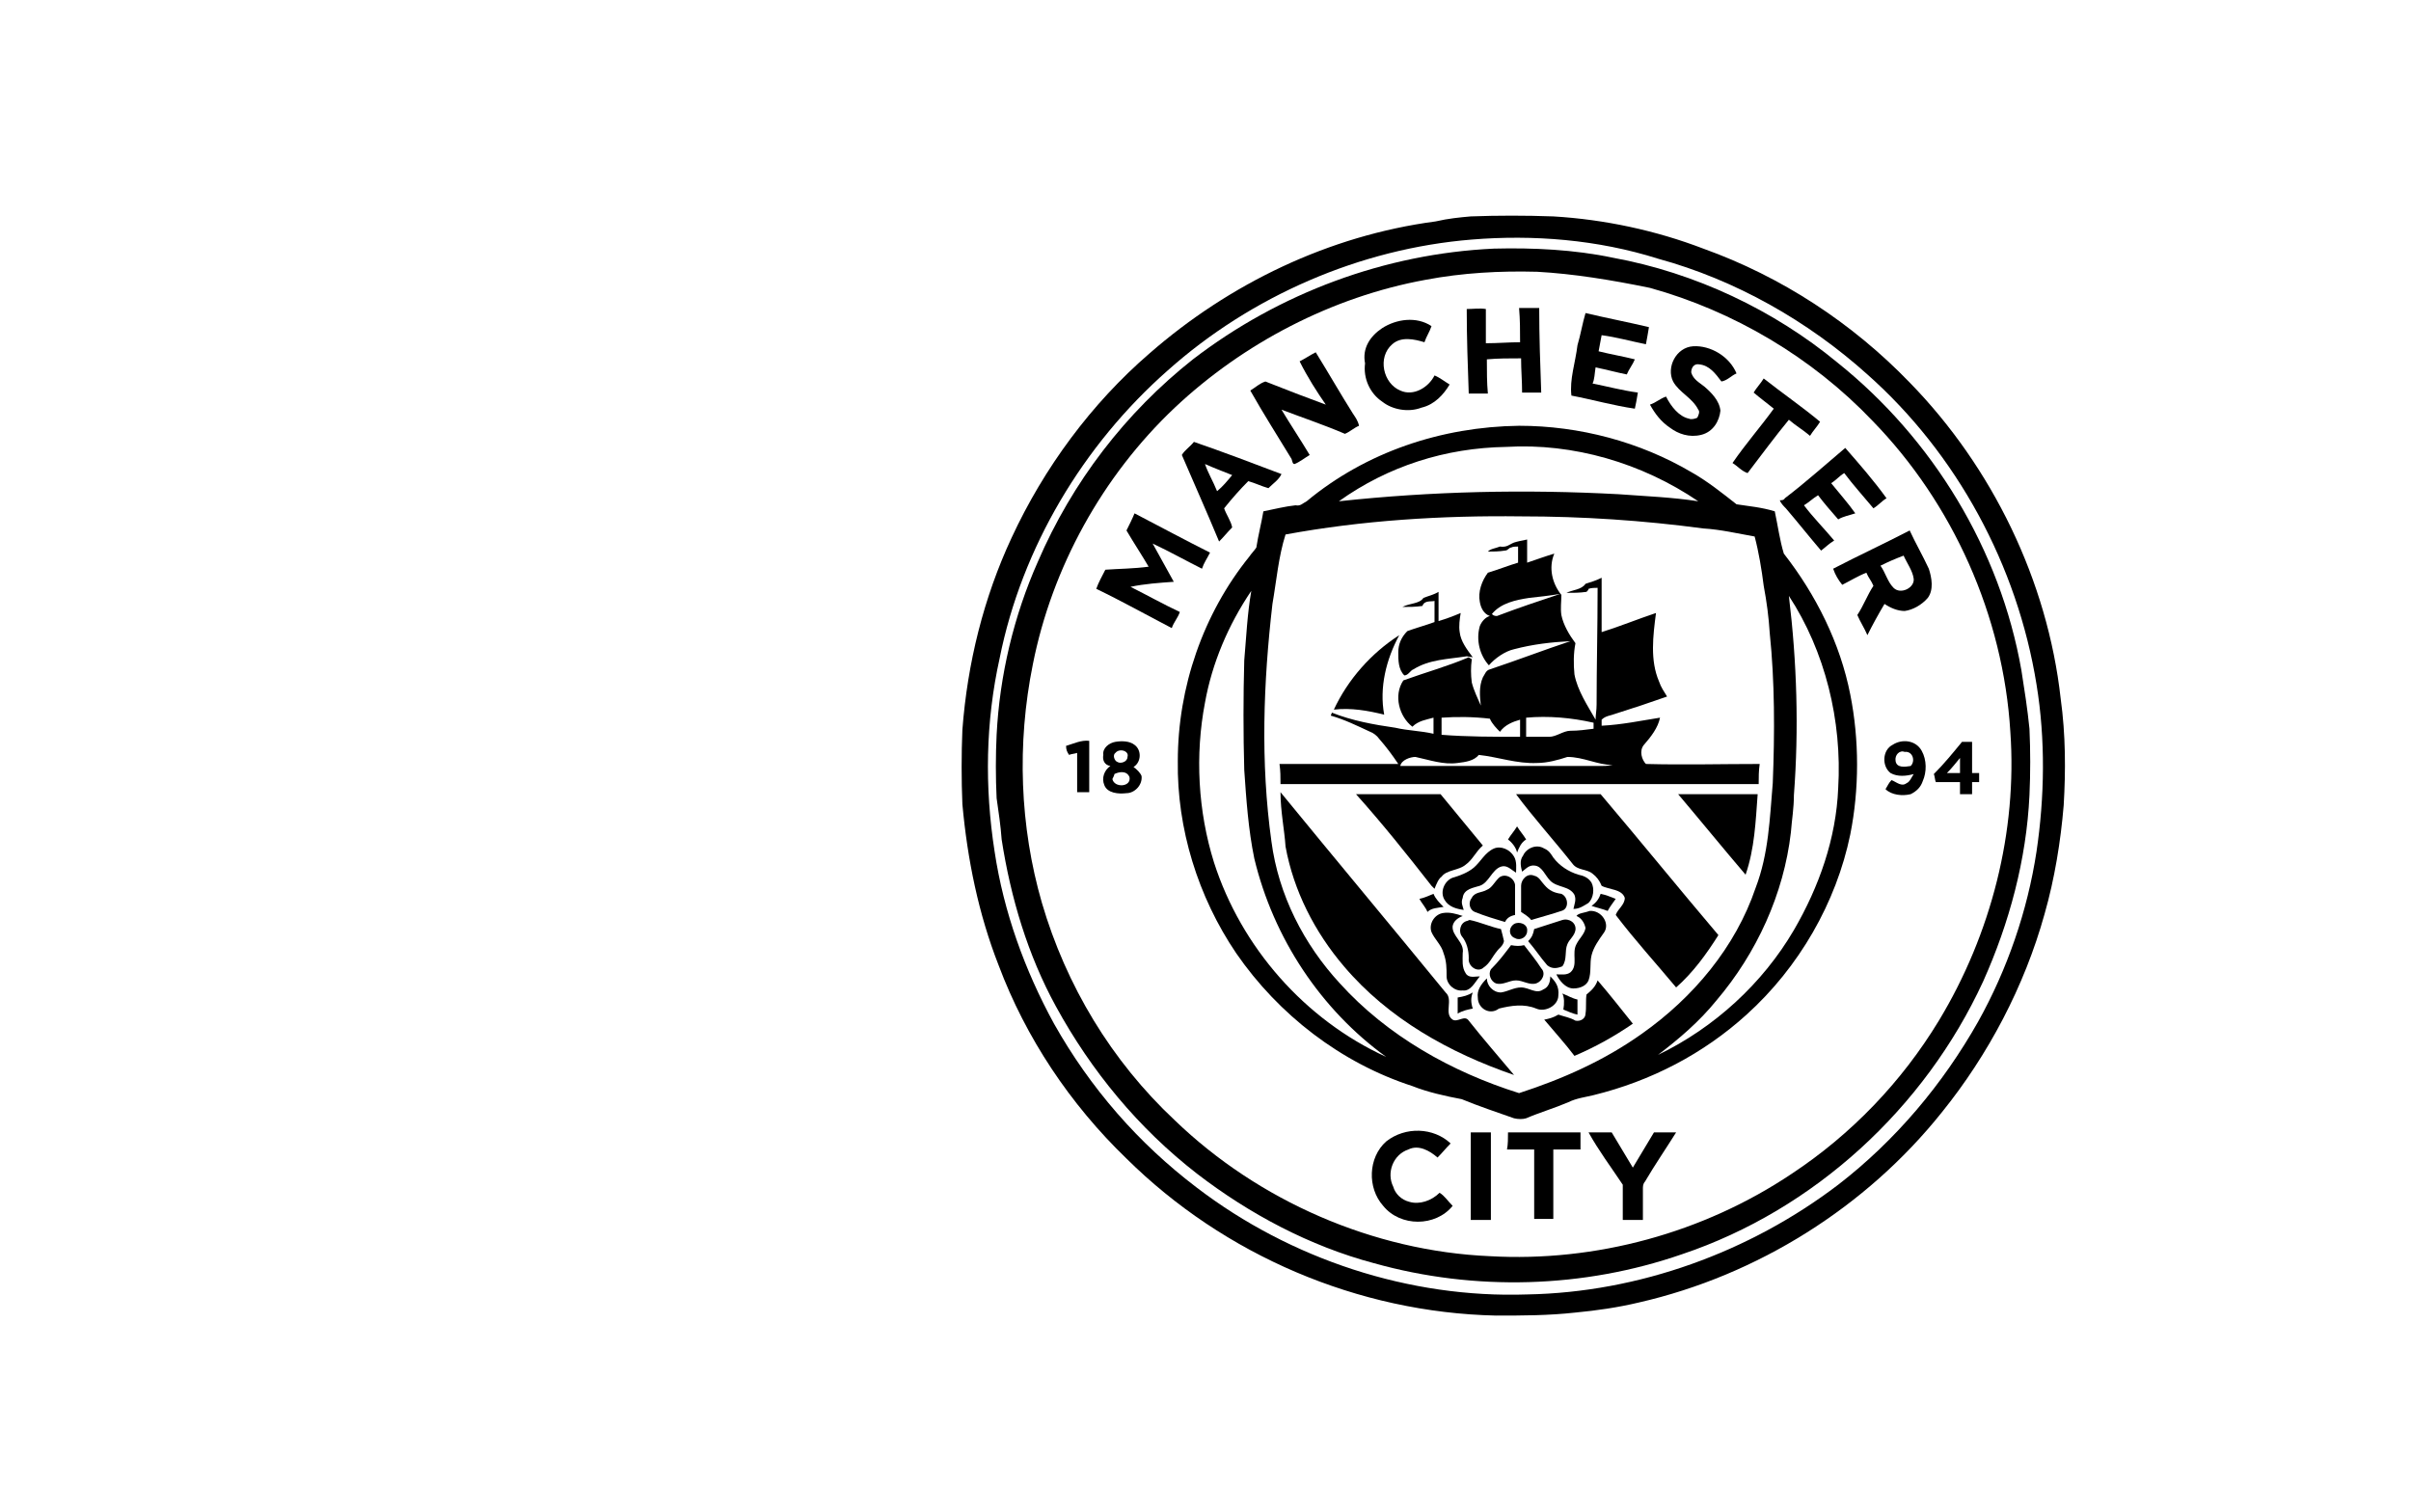 <?xml version="1.0" encoding="utf-8"?>
<!-- Generator: Adobe Illustrator 26.0.3, SVG Export Plug-In . SVG Version: 6.00 Build 0)  -->
<svg version="1.0" id="Слой_1" xmlns="http://www.w3.org/2000/svg" xmlns:xlink="http://www.w3.org/1999/xlink" x="0px" y="0px"
	 viewBox="0 0 239.5 150.2" style="enable-background:new 0 0 239.5 150.2;" xml:space="preserve">
<g>
	<g>
		<path d="M146.1,21.5c2.7-0.1,5.4-0.1,8.2,0c5.1,0.3,10.2,1.4,14.9,3.2c7.8,2.8,14.8,7.4,20.5,13.3c8.2,8.4,13.7,19.7,15,31.4
			c0.5,3.6,0.5,7.2,0.3,10.6c-0.3,3.6-0.9,7.3-1.9,10.8c-2,7.2-5.6,14-10.2,19.7c-7.5,9.4-18.3,16.2-30.1,18.9
			c-2.1,0.5-4.2,0.8-6.3,1c-2.7,0.3-5.3,0.3-7.9,0.3c-13.7-0.3-27-6-36.7-15.6c-5.6-5.4-10-12-12.7-19.2c-2-5.1-3.1-10.5-3.6-16
			c-0.1-2.4-0.1-5,0-7.4c0.5-6.6,2.1-13.1,4.9-19.1c3.2-6.9,7.9-13.3,13.7-18.3c7.9-6.9,17.8-11.7,28.4-13.1
			C143.9,21.7,145,21.6,146.1,21.5z M146.2,23.8c-11.1,0.9-21.9,5.6-30.2,13c-8.4,7.4-14.5,17.6-16.7,28.6
			c-1.4,6.3-1.5,12.8-0.5,19.2c0.9,6,3,11.8,5.9,17.1c3.6,6.4,8.4,11.9,14.2,16.3c9.3,7.1,21.1,11,32.8,10.6
			c11.1-0.2,22.1-4.2,30.9-10.9c5.7-4.4,10.4-10,13.9-16.2c2.9-5.2,4.9-11,5.8-16.9c0.8-5.4,0.9-11.1,0-16.6
			c-1.9-11.8-7.9-22.9-16.8-30.8c-5.9-5.3-13.1-9.4-20.8-11.5C158.7,23.8,152.3,23.3,146.2,23.8z"/>
	</g>
	<g>
		<path d="M148.4,24.7c3.9-0.1,8,0.1,11.8,0.9c8.2,1.5,16,5.2,22.3,10.4c9.5,7.6,16.2,18.6,18.3,30.6c0.3,1.9,0.6,3.8,0.8,5.8
			c0.1,2.2,0.1,4.4,0,6.6c-0.3,6.4-2,12.7-4.6,18.5c-5.8,12.6-16.8,22.7-29.9,27.1c-9.8,3.4-20.6,3.7-30.6,0.9
			c-6.4-1.7-12.4-4.9-17.6-8.9c-5.8-4.5-10.5-10.2-14-16.6c-2.8-5.1-4.5-10.8-5.4-16.6c-0.1-1.4-0.3-2.7-0.5-4.1
			c-0.1-2.1-0.1-4.2,0-6.3c0.3-5.9,1.7-11.8,4.1-17.2c3.4-7.9,8.7-14.8,15.4-20.1C127.1,29.1,137.6,25.2,148.4,24.7z M152.7,27
			c-3.7-0.1-7.4,0.1-11.1,0.8c-9.3,1.7-18.1,6.3-24.9,12.7c-7.2,6.8-12.2,15.9-14.1,25.5c-1.6,7.9-1.3,16.1,0.9,23.7
			c2.4,8.2,6.9,15.7,13.2,21.6c8.3,8,19.7,13,31.3,13.5c10.5,0.6,21.2-2.3,30-8.2c5.9-3.9,10.9-9.1,14.6-15.2
			c5.2-8.6,7.8-18.8,7.1-28.7c-0.7-11.5-5.7-22.7-13.7-30.9c-6-6.3-13.8-10.9-22.1-13.2C160,27.8,156.3,27.2,152.7,27z"/>
	</g>
	<path d="M145.7,30.7c0.6,0,1.3-0.1,1.9,0c0,1.2,0,2.2,0,3.4c1.2,0,2.3-0.1,3.4-0.1c0-1.2,0-2.2-0.1-3.4c0.7,0,1.3,0,2,0
		c0,2.8,0.1,5.7,0.2,8.4c-0.6,0-1.3,0-1.9,0c0-1.2-0.1-2.2-0.1-3.4c-1.2,0-2.3,0-3.4,0.1c0,1.2,0,2.3,0.1,3.4c-0.6,0-1.3,0-1.9,0
		C145.8,36.4,145.7,33.5,145.7,30.7z"/>
	<path d="M156.7,34.3c0.3-1,0.5-2.2,0.8-3.2c2.1,0.5,4.2,0.9,6.3,1.4c-0.1,0.6-0.2,1.2-0.3,1.7c-1.5-0.3-2.9-0.7-4.4-0.9
		c-0.1,0.6-0.2,1-0.3,1.6c1.2,0.3,2.4,0.5,3.6,0.8c-0.2,0.5-0.6,1-0.8,1.5c-1-0.2-2.1-0.5-3.1-0.7c-0.1,0.6-0.1,1.2-0.3,1.6
		c1.5,0.3,3,0.7,4.5,0.9c-0.1,0.6-0.2,1.2-0.3,1.6c-2.1-0.3-4.2-0.9-6.3-1.3C155.9,37.7,156.5,36,156.7,34.3z"/>
	<path d="M137.3,32.6c1.4-0.9,3.4-1.2,4.9-0.2c-0.2,0.6-0.5,1-0.7,1.6c-1-0.3-2.3-0.6-3.2,0.2c-1.5,1.3-0.9,3.9,0.8,4.6
		c1.3,0.6,2.8-0.3,3.4-1.5c0.5,0.2,1,0.6,1.5,0.9c-0.6,1-1.5,2-2.8,2.3c-1.3,0.5-2.9,0.2-3.9-0.6c-1.2-0.8-1.9-2.3-1.7-3.8
		C135.3,34.6,136.1,33.4,137.3,32.6z"/>
	<path d="M166.2,37.9c-0.7-1.4,0.3-3.4,2-3.5c1.7-0.1,3.6,1,4.3,2.7c-0.5,0.2-0.9,0.7-1.5,0.8c-0.6-0.8-1.2-1.6-2.2-1.7
		c-0.5-0.1-0.8,0.3-0.8,0.8c0.2,0.7,0.8,1,1.3,1.4c0.7,0.6,1.5,1.4,1.6,2.4c-0.1,1-0.7,2.1-1.9,2.4c-1.2,0.3-2.3-0.1-3.1-0.7
		c-0.9-0.6-1.5-1.4-2-2.3c0.6-0.2,1-0.6,1.6-0.8c0.5,1,1.3,2,2.3,2.2c0.2,0.1,0.6,0,0.8-0.1c0.1-0.2,0.3-0.6,0.1-0.8
		C168.1,39.5,166.8,39,166.2,37.9z"/>
	<path d="M129.1,35.9c0.6-0.3,1-0.6,1.6-0.9c1.3,2.1,2.5,4.2,3.7,6.1c0.2,0.3,0.5,0.7,0.6,1.2c-0.5,0.2-0.9,0.6-1.4,0.8
		c-2.1-0.9-4.2-1.6-6.3-2.4c0.9,1.5,1.9,3,2.8,4.5c-0.5,0.3-1,0.7-1.5,0.9c-0.2,0-0.2-0.2-0.3-0.5c-1.4-2.3-2.8-4.5-4.1-6.8
		c0.5-0.3,0.9-0.7,1.5-0.9c2,0.8,4.1,1.6,6,2.3C130.8,38.9,129.9,37.5,129.1,35.9z"/>
	<path d="M174.2,39c0.3-0.5,0.7-0.9,1-1.4c1.9,1.5,3.8,2.8,5.6,4.3c-0.3,0.5-0.7,0.9-1,1.4c-0.7-0.6-1.4-1-2.1-1.6
		c-1.4,1.7-2.8,3.6-4.1,5.3c-0.6-0.2-1-0.7-1.5-1c1.3-1.9,2.8-3.6,4.1-5.4C175.6,40.1,174.9,39.6,174.2,39z"/>
	<g>
		<path d="M129.8,49.8c5.9-4.9,13.4-7.4,21.1-7.5c6,0,12,1.6,17.1,4.6c1.6,0.9,3.1,2.1,4.5,3.2c1.3,0.2,2.5,0.3,3.8,0.7
			c0.3,1.4,0.5,2.9,0.9,4.2c3.2,4.1,5.6,8.9,6.6,14c0.9,4.5,0.9,9.4,0,13.9c-1.4,6.8-5.1,13.2-10.3,17.9c-4.3,3.9-9.5,6.6-15.2,8
			c-0.8,0.2-1.7,0.3-2.5,0.7c-1.4,0.6-2.8,1-4.2,1.6c-0.3,0.1-0.8,0.1-1.2,0c-1.7-0.6-3.5-1.2-5.2-1.9c-1.6-0.3-3.4-0.7-4.9-1.3
			c-7.1-2.3-13.3-7.1-17.5-13.2c-3.8-5.6-5.9-12.4-5.8-19.1c0-7.3,2.5-14.6,7.1-20.3c0.2-0.3,0.5-0.6,0.7-0.9
			c0.2-1.3,0.5-2.4,0.7-3.6c1-0.2,2.2-0.5,3.2-0.6C129.2,50.3,129.4,50,129.8,49.8z M133,49.8c9.3-1,18.5-1.2,27.8-0.7
			c2.7,0.2,5.3,0.3,7.9,0.7c-5.6-3.8-12.4-5.8-19.1-5.4C143.6,44.5,137.9,46.3,133,49.8z M127.7,53.1c-0.7,2.2-0.9,4.6-1.3,6.9
			c-0.9,7.8-1.2,15.7-0.1,23.6c0.7,5.3,3.2,10.2,6.8,14.1c4.7,5.2,11.1,8.8,17.8,10.9c4.3-1.4,8.4-3.2,12.2-5.9
			c5.1-3.6,9.3-8.6,11.3-14.5c1.3-3.4,1.4-6.9,1.7-10.4c0.2-5,0.2-10.1-0.3-14.9c-0.1-1.6-0.3-3.1-0.6-4.7c-0.2-1.6-0.5-3.4-0.9-4.9
			c-1.7-0.3-3.4-0.7-5.1-0.8c-6-0.8-12-1.2-18.1-1.2C143.2,51.2,135.3,51.7,127.7,53.1z M119.7,69.8c-1,5.2-0.7,10.8,0.9,15.9
			c2.7,8.4,9,15.6,17.1,19.3c-6.5-4.7-11.2-11.8-13.1-19.7c-0.6-2.9-0.8-5.9-1-8.8c-0.1-3.6-0.1-7.3,0-10.9c0.2-2.3,0.3-4.6,0.7-6.9
			C122,62.1,120.4,65.9,119.7,69.8z M177.7,59.2c0.8,6.6,1,13.2,0.5,19.8c0,1.3-0.2,2.4-0.3,3.7c-0.7,6.1-3.4,12-7.4,16.7
			c-1.7,2.1-3.7,3.8-5.8,5.4c5.6-2.7,10.4-7.1,13.5-12.4c2.5-4.3,4.2-9.1,4.4-14.1C183,71.6,181.3,64.7,177.7,59.2z"/>
	</g>
	<g>
		<path d="M117.4,45.2c0.3-0.5,0.8-0.8,1.2-1.3c2.9,1,5.8,2.1,8.7,3.2c-0.3,0.6-0.8,0.9-1.3,1.4c-0.7-0.2-1.3-0.5-2-0.7
			c-0.8,0.8-1.6,1.7-2.4,2.7c0.2,0.6,0.7,1.3,0.8,1.9c-0.5,0.5-0.8,0.9-1.3,1.4C119.9,50.9,118.6,48,117.4,45.2z M119.7,46.1
			c0.3,0.9,0.8,1.7,1.2,2.7c0.6-0.5,1-1,1.5-1.6C121.4,46.8,120.6,46.5,119.7,46.1z"/>
	</g>
	<path d="M177.3,49.5c2.1-1.6,4.1-3.4,6-5c1.4,1.6,2.8,3.2,4.1,5c-0.5,0.3-0.8,0.7-1.3,1c-1-1.2-2-2.3-2.9-3.5
		c-0.5,0.3-0.8,0.7-1.3,1c0.8,1,1.7,2,2.4,3c-0.6,0.2-1.2,0.3-1.7,0.6c-0.7-0.8-1.4-1.6-2-2.4c-0.5,0.3-0.9,0.7-1.4,1
		c0.9,1.2,2,2.3,3,3.5c-0.5,0.3-0.9,0.7-1.3,1c-1.2-1.4-2.3-2.8-3.5-4.2c-0.2-0.2-0.5-0.5-0.6-0.8C177,49.7,177.2,49.7,177.3,49.5z"
		/>
	<path d="M112.7,51c2.5,1.3,5.1,2.7,7.5,3.9c-0.3,0.6-0.6,1-0.8,1.6c-1.6-0.8-3.2-1.7-4.9-2.5c0.7,1.3,1.4,2.5,2.1,3.8
		c-1.4,0.1-2.9,0.2-4.3,0.5c1.6,0.8,3.2,1.7,4.9,2.5c-0.2,0.6-0.6,1-0.8,1.6c-2.5-1.3-5-2.7-7.5-3.9c0.2-0.6,0.6-1.3,0.9-1.9
		c1.4-0.1,2.8-0.1,4.3-0.3c-0.7-1.2-1.5-2.4-2.2-3.6C112.2,52.1,112.5,51.5,112.7,51z"/>
	<g>
		<path d="M182.1,56.5c2.5-1.3,5.1-2.5,7.6-3.8c0.6,1.3,1.3,2.5,1.9,3.8c0.3,0.9,0.5,2.1-0.1,2.9c-0.6,0.7-1.5,1.2-2.3,1.3
			c-0.7,0-1.4-0.3-2-0.7c-0.6,1-1.2,2.1-1.7,3.1c-0.3-0.7-0.7-1.3-1-2c0.6-0.9,1-2,1.6-2.9c-0.2-0.5-0.5-0.8-0.7-1.3
			c-0.8,0.3-1.6,0.8-2.4,1.2C182.6,57.6,182.3,57.1,182.1,56.5z M186.8,56.2c0.5,0.7,0.7,1.6,1.3,2.2c0.7,0.7,2.1,0,2-0.9
			c-0.1-0.8-0.7-1.6-1-2.3C188.3,55.5,187.6,55.8,186.8,56.2z"/>
	</g>
	<g>
		<path d="M150.4,53.9c0.3-0.1,0.8-0.2,1.3-0.3c0,0.8,0,1.6,0,2.3c0.9-0.3,1.7-0.6,2.7-0.9c-0.6,1.4-0.2,3,0.7,4.1
			c0,0.7-0.1,1.3,0,2c0.2,1,0.8,2,1.4,2.8c-0.2,1-0.2,2.1-0.1,3.1c0.3,1.6,1.3,3.1,2.1,4.5c0-0.5,0.1-0.9,0.1-1.5
			c0-3.8,0.1-7.6,0.1-11.6c-0.3,0-0.6,0-0.9,0.1c0,0.1-0.1,0.2-0.2,0.3c-0.7,0.1-1.3,0.1-2,0.1c0.6-0.3,1.5-0.3,1.9-0.9
			c0.6-0.2,1-0.3,1.6-0.6c0,1.9,0,3.6,0,5.4c1.9-0.6,3.6-1.3,5.4-1.9c-0.3,2.3-0.6,4.7,0.3,6.8c0.2,0.6,0.5,1,0.8,1.5
			c-1.7,0.6-3.5,1.2-5.1,1.7c-0.5,0.2-1,0.2-1.4,0.6c0,0.1,0,0.5,0,0.6c2-0.1,3.9-0.5,5.8-0.8c-0.2,1-0.9,1.9-1.6,2.7
			c-0.5,0.6-0.2,1.5,0.2,1.9c3.8,0.1,7.5,0,11.3,0c-0.1,0.7-0.1,1.3-0.1,2c-15.9,0-31.6,0-47.5,0c0-0.7,0-1.3-0.1-2
			c3.9,0,7.9,0,11.8,0c-0.6-0.9-1.2-1.7-1.9-2.5c-0.2-0.3-0.6-0.6-0.9-0.7c-1.3-0.6-2.5-1.2-3.9-1.6c0-0.1,0.1-0.2,0.1-0.3
			c2,0.8,4.2,1.2,6.3,1.5c1.3,0.3,2.5,0.3,3.8,0.6c0-0.6,0-1,0-1.6c-0.7,0.2-1.5,0.3-2.1,0.9c-1.3-1-1.9-3.1-0.9-4.6
			c2.2-0.8,4.4-1.4,6.5-2.3c0.1,0.1,0.2,0.1,0.3,0.2c-0.1,0.8-0.1,1.5,0,2.3c0.2,0.8,0.6,1.6,0.9,2.3c-0.1-0.9-0.2-1.9,0.2-2.8
			c0.2-0.3,0.3-0.7,0.7-0.8c2.7-0.9,5.3-1.9,8-2.8c-1.9,0.1-3.7,0.3-5.6,0.8c-0.9,0.2-1.9,0.9-2.5,1.6c-0.9-1-1.3-2.5-0.9-3.9
			c0.2-0.5,0.6-0.9,1-1c-0.6-0.2-0.9-0.8-1-1.4c-0.2-1,0.2-2.1,0.8-2.9c1-0.3,2-0.7,3-1c0-0.6,0-1,0-1.6c-0.2,0-0.5,0-0.7,0.1
			c-0.2,0-0.3,0.3-0.6,0.3c-0.6,0.1-1.2,0.1-1.7,0.1c0.3-0.3,0.7-0.3,1.2-0.5C149.7,54.4,149.9,54.1,150.4,53.9z M151.9,59.4
			c-1.3,0.2-2.8,0.5-3.7,1.6c0.1,0.1,0.2,0.2,0.5,0.2c2.1-0.8,4.2-1.5,6.3-2.2C153.8,59.2,152.8,59.3,151.9,59.4z M143.2,71.3
			c0,0.6,0,1.2,0,1.7c2.5,0.2,5.2,0.2,7.8,0.2c0-0.6,0-1.2,0-1.7c-0.7,0.2-1.5,0.5-2,1.2c-0.3-0.3-0.8-0.8-1-1.3
			C146.3,71.2,144.7,71.2,143.2,71.3z M151.6,71.3c0,0.6,0,1.3,0,1.9c0.8,0,1.6,0,2.3,0s1.4-0.6,2.1-0.6c0.8,0,1.5-0.1,2.3-0.2
			c0-0.1,0-0.5,0-0.6C156.1,71.3,153.8,71.1,151.6,71.3z M139.1,76.1c6.6,0,13.3,0,19.9,0c0.3,0,0.7,0,1.2-0.1
			c-1.5,0-2.9-0.8-4.5-0.8c-0.9,0.3-2,0.6-3,0.6c-2,0.1-3.9-0.6-5.8-0.8c-0.5,0.6-1.3,0.7-2.1,0.8c-1.4,0.2-2.8-0.3-4.2-0.6
			C140.1,75.2,139.2,75.5,139.1,76.1z"/>
	</g>
	<path d="M141.4,59.4c0.5-0.2,1-0.3,1.5-0.6c0,0.9,0,2,0,2.9c0.7-0.2,1.5-0.5,2.2-0.8c-0.1,0.6-0.2,1.3-0.1,1.9
		c0.1,0.9,0.7,1.7,1.3,2.5c-0.1,0-0.5-0.1-0.6-0.1c-1.9,0.3-3.7,0.3-5.3,1.3c-0.3,0.1-0.5,0.6-0.9,0.6c-0.6-0.6-0.6-1.5-0.6-2.3
		c0-0.8,0.3-1.5,0.9-2.1c0.8-0.3,1.9-0.6,2.7-0.9c0-0.7,0-1.4,0-2.1c-0.3,0.1-1-0.1-1.2,0.5c-0.7,0.1-1.3,0.1-2,0.1
		C140.1,59.9,141,60,141.4,59.4z"/>
	<path d="M132.5,70.5c1.4-3,3.7-5.6,6.5-7.4c-1.3,2.4-2,5.2-1.5,7.9C135.9,70.6,134.2,70.3,132.5,70.5z"/>
	<g>
		<path d="M188,74c0.9-0.6,2.3-0.5,2.9,0.6c0.5,0.9,0.5,2.1,0.1,3c-0.2,0.6-0.6,1-1.2,1.3c-0.8,0.2-1.9,0.1-2.5-0.5
			c0.2-0.3,0.3-0.6,0.6-0.9c0.5,0.2,1,0.7,1.5,0.3c0.3-0.1,0.5-0.6,0.7-0.9c-0.7,0.2-1.6,0.3-2.3-0.1C186.9,76.1,187,74.5,188,74z
			 M188.3,75.6c0.1,0.7,0.9,0.6,1.5,0.5c0.5-0.5,0.2-1.5-0.6-1.4C188.7,74.5,188.2,75,188.3,75.6z"/>
	</g>
	<path d="M105.9,74.1c0.7-0.2,1.5-0.6,2.3-0.5c0,1.7,0,3.5,0,5.1c-0.3,0-0.7,0-1.2,0c0-1.3,0-2.7,0-3.9c-0.3,0.1-0.6,0.1-0.8,0.2
		C106,74.7,105.9,74.5,105.9,74.1z"/>
	<g>
		<path d="M194.9,73.7c0.3,0,0.7,0,1,0c0,1,0,2.1,0,3.1c0.2,0,0.5,0,0.7,0c0,0.3,0,0.6,0,0.9c-0.2,0-0.5,0-0.7,0c0,0.3,0,0.7,0,1.2
			c-0.3,0-0.7,0-1.2,0c0-0.3,0-0.7,0-1.2c-0.8,0-1.6,0-2.4,0c-0.1-0.2-0.1-0.6-0.2-0.8C193.1,75.9,194,74.8,194.9,73.7z M193.4,76.8
			c0.5,0,0.8,0,1.3,0c0-0.5,0-0.9,0-1.5C194.2,75.9,193.9,76.3,193.4,76.8z"/>
	</g>
	<g>
		<path d="M109.6,75c-0.1-0.7,0.6-1.2,1.2-1.3c0.6-0.1,1.4-0.1,1.9,0.3c0.7,0.5,0.7,1.7-0.1,2.2c0.3,0.2,0.7,0.6,0.8,0.9
			c0.1,0.9-0.7,1.7-1.5,1.7c-0.8,0.1-1.9,0-2.2-0.8c-0.3-0.7,0-1.5,0.6-1.9C109.7,76,109.5,75.5,109.6,75z M110.8,74.8
			c-0.3,0.2-0.1,0.8,0.2,0.9c0.3,0.2,1,0,1-0.5C112.2,74.6,111.2,74.3,110.8,74.8z M110.7,76.9c0,0.1-0.1,0.3-0.2,0.5
			c0.2,0.9,1.9,0.8,1.7-0.2C111.9,76.5,111.1,76.7,110.7,76.9z"/>
	</g>
	<path d="M127.2,78.7c5.4,6.6,11,13.3,16.4,19.9c0.8,0.7-0.2,2.1,0.7,2.7c0.5,0.3,1.2-0.5,1.6,0.1c1.5,1.9,3,3.6,4.5,5.4
		c-6.4-2.2-12.5-5.6-16.9-10.8c-2.9-3.4-5-7.5-5.8-11.9C127.6,82.5,127.2,80.6,127.2,78.7z"/>
	<path d="M134.7,78.9c2.8,0,5.7,0,8.4,0c1.4,1.7,2.8,3.4,4.2,5.1c-0.7,0.6-1,1.4-1.7,1.9c-0.7,0.6-1.9,0.5-2.4,1.2
		c-0.3,0.2-0.5,0.7-0.7,1.2c-0.1-0.1-0.2-0.2-0.3-0.3C139.7,84.8,137.3,81.8,134.7,78.9z"/>
	<path d="M150.6,78.9c2.8,0,5.6,0,8.4,0c3.9,4.6,7.8,9.4,11.7,14c-1.2,1.9-2.5,3.7-4.2,5.2c-2-2.4-4.1-4.7-6-7.2
		c0.2-0.6,0.9-1,0.9-1.7c-0.3-0.9-1.6-0.8-2.3-1.2c-0.2-0.5-0.5-0.9-0.9-1.2c-0.6-0.5-1.5-0.3-2-1C154.3,83.4,152.3,81.2,150.6,78.9
		z"/>
	<path d="M166.7,78.9c2.7,0,5.2,0,7.9,0c-0.2,2.7-0.3,5.4-1.2,8C171.1,84.2,168.9,81.5,166.7,78.9z"/>
	<path d="M149.8,83.4c0.3-0.5,0.6-0.8,0.9-1.3c0.3,0.5,0.6,0.8,0.9,1.3c-0.5,0.3-0.7,0.8-0.9,1.3C150.6,84.2,150.2,83.7,149.8,83.4z
		"/>
	<path d="M148.4,84.3c0.7-0.3,1.6,0.1,2,0.8c0.3,0.5,0.2,1.2,0.2,1.6c-0.5-0.3-0.9-0.8-1.5-0.6c-0.9,0.3-1.2,1.6-2.1,1.9
		c-0.6,0.2-1.6,0.3-1.7,1.2c-0.2,0.5,0,0.8,0.1,1.2c-0.7-0.1-1.5-0.3-1.9-1c-0.5-0.8,0-1.9,0.8-2.2c0.7-0.2,1.5-0.5,2.1-1
		C147.1,85.6,147.5,84.7,148.4,84.3z"/>
	<path d="M151.3,85c0.3-0.7,1.3-1.2,2.1-0.7c0.5,0.2,0.7,0.6,0.9,0.9c0.6,0.8,1.5,1.4,2.5,1.7c0.5,0.1,1,0.3,1.3,0.8
		c0.3,0.6,0.2,1.5-0.3,2c-0.5,0.3-0.9,0.6-1.5,0.6c0.1-0.5,0.3-0.9,0.1-1.4c-0.5-0.9-1.7-0.7-2.4-1.4c-0.5-0.5-0.8-1.4-1.5-1.5
		c-0.6-0.1-0.9,0.3-1.3,0.6C151.1,86.2,150.9,85.5,151.3,85z"/>
	<path d="M151.1,88c0-0.6,0.6-1.3,1.3-1c0.5,0.1,0.7,0.6,1,0.9c0.5,0.6,1,0.8,1.7,0.9c0.7,0.3,0.8,1.5,0,1.7c-0.9,0.3-2,0.6-3,0.9
		c-0.2-0.3-0.7-0.6-1-0.8C151.1,90,151.1,88.9,151.1,88z"/>
	<path d="M148.9,87.2c0.6-0.5,1.5,0,1.6,0.7c0,1,0,2,0,3c-0.5,0.1-0.8,0.3-1,0.7c-1-0.3-2-0.6-3-1c-0.5-0.2-0.7-0.9-0.3-1.4
		c0.3-0.6,1-0.5,1.5-0.8C148.2,88.2,148.4,87.7,148.9,87.2z"/>
	<path d="M159,88.8c0.5,0.1,1,0.3,1.5,0.5c-0.2,0.3-0.6,0.8-0.8,1.2c-0.5-0.2-1-0.3-1.6-0.5C158.5,89.7,158.8,89.4,159,88.8z"/>
	<path d="M141,89.3c0.5-0.1,0.9-0.3,1.4-0.5c0.2,0.5,0.6,0.9,1,1.3c-0.6,0.1-1.2,0.1-1.6,0.5C141.6,90.1,141.2,89.7,141,89.3z"/>
	<path d="M143.4,90.7c0.6-0.1,1.3,0.1,1.9,0.3c-0.5,0.2-0.9,0.5-1,1c-0.1,1,1.2,1.6,1,2.7c0,0.7-0.1,1.4,0.3,2
		c0.3,0.5,0.9,0.3,1.4,0.3c-0.5,0.6-0.9,1.5-1.7,1.4c-0.8,0.1-1.6-0.6-1.6-1.4c0-0.8,0-1.5-0.3-2.3c-0.2-0.8-0.9-1.4-1.2-2.1
		C141.9,91.8,142.5,90.8,143.4,90.7z"/>
	<path d="M156.6,91c0.2-0.3,0.8-0.3,1.3-0.5c1.2-0.1,2.1,1.3,1.4,2.2c-0.5,0.7-1,1.4-1.2,2.2c-0.2,0.8,0,1.7-0.3,2.5
		c-0.2,0.5-0.8,0.8-1.5,0.8c-0.8,0-1.4-0.8-1.7-1.4c0.5,0,1,0.1,1.4-0.2c0.8-0.7,0.1-1.9,0.6-2.8c0.3-0.6,0.8-1,0.9-1.6
		C157.4,91.7,157.1,91.2,156.6,91z"/>
	<path d="M145.7,91.5c0.1,0,0.2-0.1,0.3-0.1c1,0.2,2.1,0.7,3.1,0.9c0.1,0.3,0.2,0.8,0.3,1.2c-0.1,0.5-0.5,0.7-0.7,1
		c-0.5,0.6-0.7,1.2-1.3,1.6c-0.6,0.6-1.6-0.1-1.5-0.9c0-0.8-0.2-1.6-0.7-2.2C144.9,92.6,145,91.7,145.7,91.5z"/>
	<path d="M152.4,92.3c0.9-0.3,1.9-0.6,2.8-0.9c0.7-0.2,1.4,0.3,1.3,1c-0.1,0.6-0.6,0.9-0.8,1.4c-0.3,0.7,0,1.5-0.5,2.2
		c-0.5,0.2-1,0.3-1.5-0.1c-0.7-0.8-1.2-1.6-1.9-2.4C152.2,93.1,152.3,92.8,152.4,92.3z"/>
	<path d="M150.4,91.8c0.5-0.3,1.4,0,1.3,0.7c0,0.6-0.7,1-1.2,0.7C149.9,93,149.8,92.2,150.4,91.8z"/>
	<path d="M150.1,93.9c0.5,0.1,0.9,0.1,1.3,0c0.6,0.8,1.2,1.5,1.7,2.3c0.5,0.5,0.1,1.3-0.5,1.5c-0.7,0.2-1.3-0.3-2-0.3
		c-0.7,0-1.3,0.5-2,0.3c-0.5-0.2-0.8-0.9-0.5-1.4C148.9,95.5,149.5,94.7,150.1,93.9z"/>
	<path d="M146.8,99.1c-0.1-0.7,0.3-1.3,0.9-1.9c0,0.7,0.6,1.4,1.4,1.4c0.7-0.1,1.3-0.5,2-0.5c0.8,0,1.5,0.7,2.2,0.2
		c0.5-0.2,0.7-0.7,0.7-1.3c0.5,0.5,0.9,1,0.8,1.9c0,1-1.3,1.7-2.2,1.3c-1.2-0.5-2.5-0.3-3.7,0C148,100.9,146.8,100.2,146.8,99.1z"/>
	<path d="M158.7,97.4c1.2,1.4,2.3,2.8,3.5,4.3c-1.9,1.3-3.7,2.3-5.8,3.2c-0.9-1.2-2-2.4-3-3.6c0.5-0.1,0.9-0.2,1.4-0.5
		c0.6,0.2,1.2,0.3,1.7,0.6c0.5,0.1,1-0.2,1-0.7c0.1-0.6,0-1.3,0.1-1.9C158.1,98.4,158.5,98,158.7,97.4z"/>
	<path d="M144.8,99.1c0.6-0.1,1-0.2,1.5-0.5c-0.2,0.5-0.2,1,0,1.6c-0.5,0.1-1,0.2-1.5,0.5C144.8,100.2,144.8,99.7,144.8,99.1z"/>
	<path d="M155.2,98.7c0.5,0.2,1,0.5,1.5,0.6c0,0.5,0,1,0,1.5c-0.5-0.1-0.9-0.3-1.4-0.5C155.4,99.7,155.4,99.1,155.2,98.7z"/>
	<path d="M137.7,113.4c1.9-1.5,4.7-1.4,6.4,0.2c-0.5,0.5-0.8,0.9-1.3,1.4c-0.8-0.7-1.9-1.3-2.9-0.8c-1.5,0.5-2.2,2.3-1.5,3.7
		c0.2,0.7,0.8,1.3,1.6,1.5c1,0.3,2.2-0.1,3-0.9c0.5,0.3,0.8,0.8,1.3,1.3c-1.7,2.1-5.2,2.1-6.9,0C135.8,118,135.9,115,137.7,113.4z"
		/>
	<path d="M146.1,112.5c0.7,0,1.3,0,2,0c0,2.9,0,5.8,0,8.7c-0.7,0-1.3,0-2,0C146.1,118.3,146.1,115.4,146.1,112.5z"/>
	<path d="M149.8,112.5c2.4,0,4.7,0,7.2,0c0,0.6,0,1.2,0,1.7c-0.9,0-1.7,0-2.7,0c0,2.3,0,4.6,0,6.9c-0.6,0-1.3,0-1.9,0
		c0-2.3,0-4.6,0-6.9c-0.9,0-1.7,0-2.7,0C149.8,113.7,149.8,113.1,149.8,112.5z"/>
	<path d="M157.8,112.5c0.8,0,1.5,0,2.3,0c0.7,1.2,1.4,2.3,2.1,3.5c0.7-1.2,1.4-2.3,2.1-3.5c0.7,0,1.5,0,2.2,0
		c-1,1.6-2.1,3.2-3.1,4.9c-0.1,0.1-0.2,0.3-0.2,0.6c0,1,0,2.2,0,3.2c-0.7,0-1.3,0-2,0c0-1.2,0-2.3,0-3.5
		C160,115.9,158.8,114.3,157.8,112.5z"/>
</g>
</svg>
